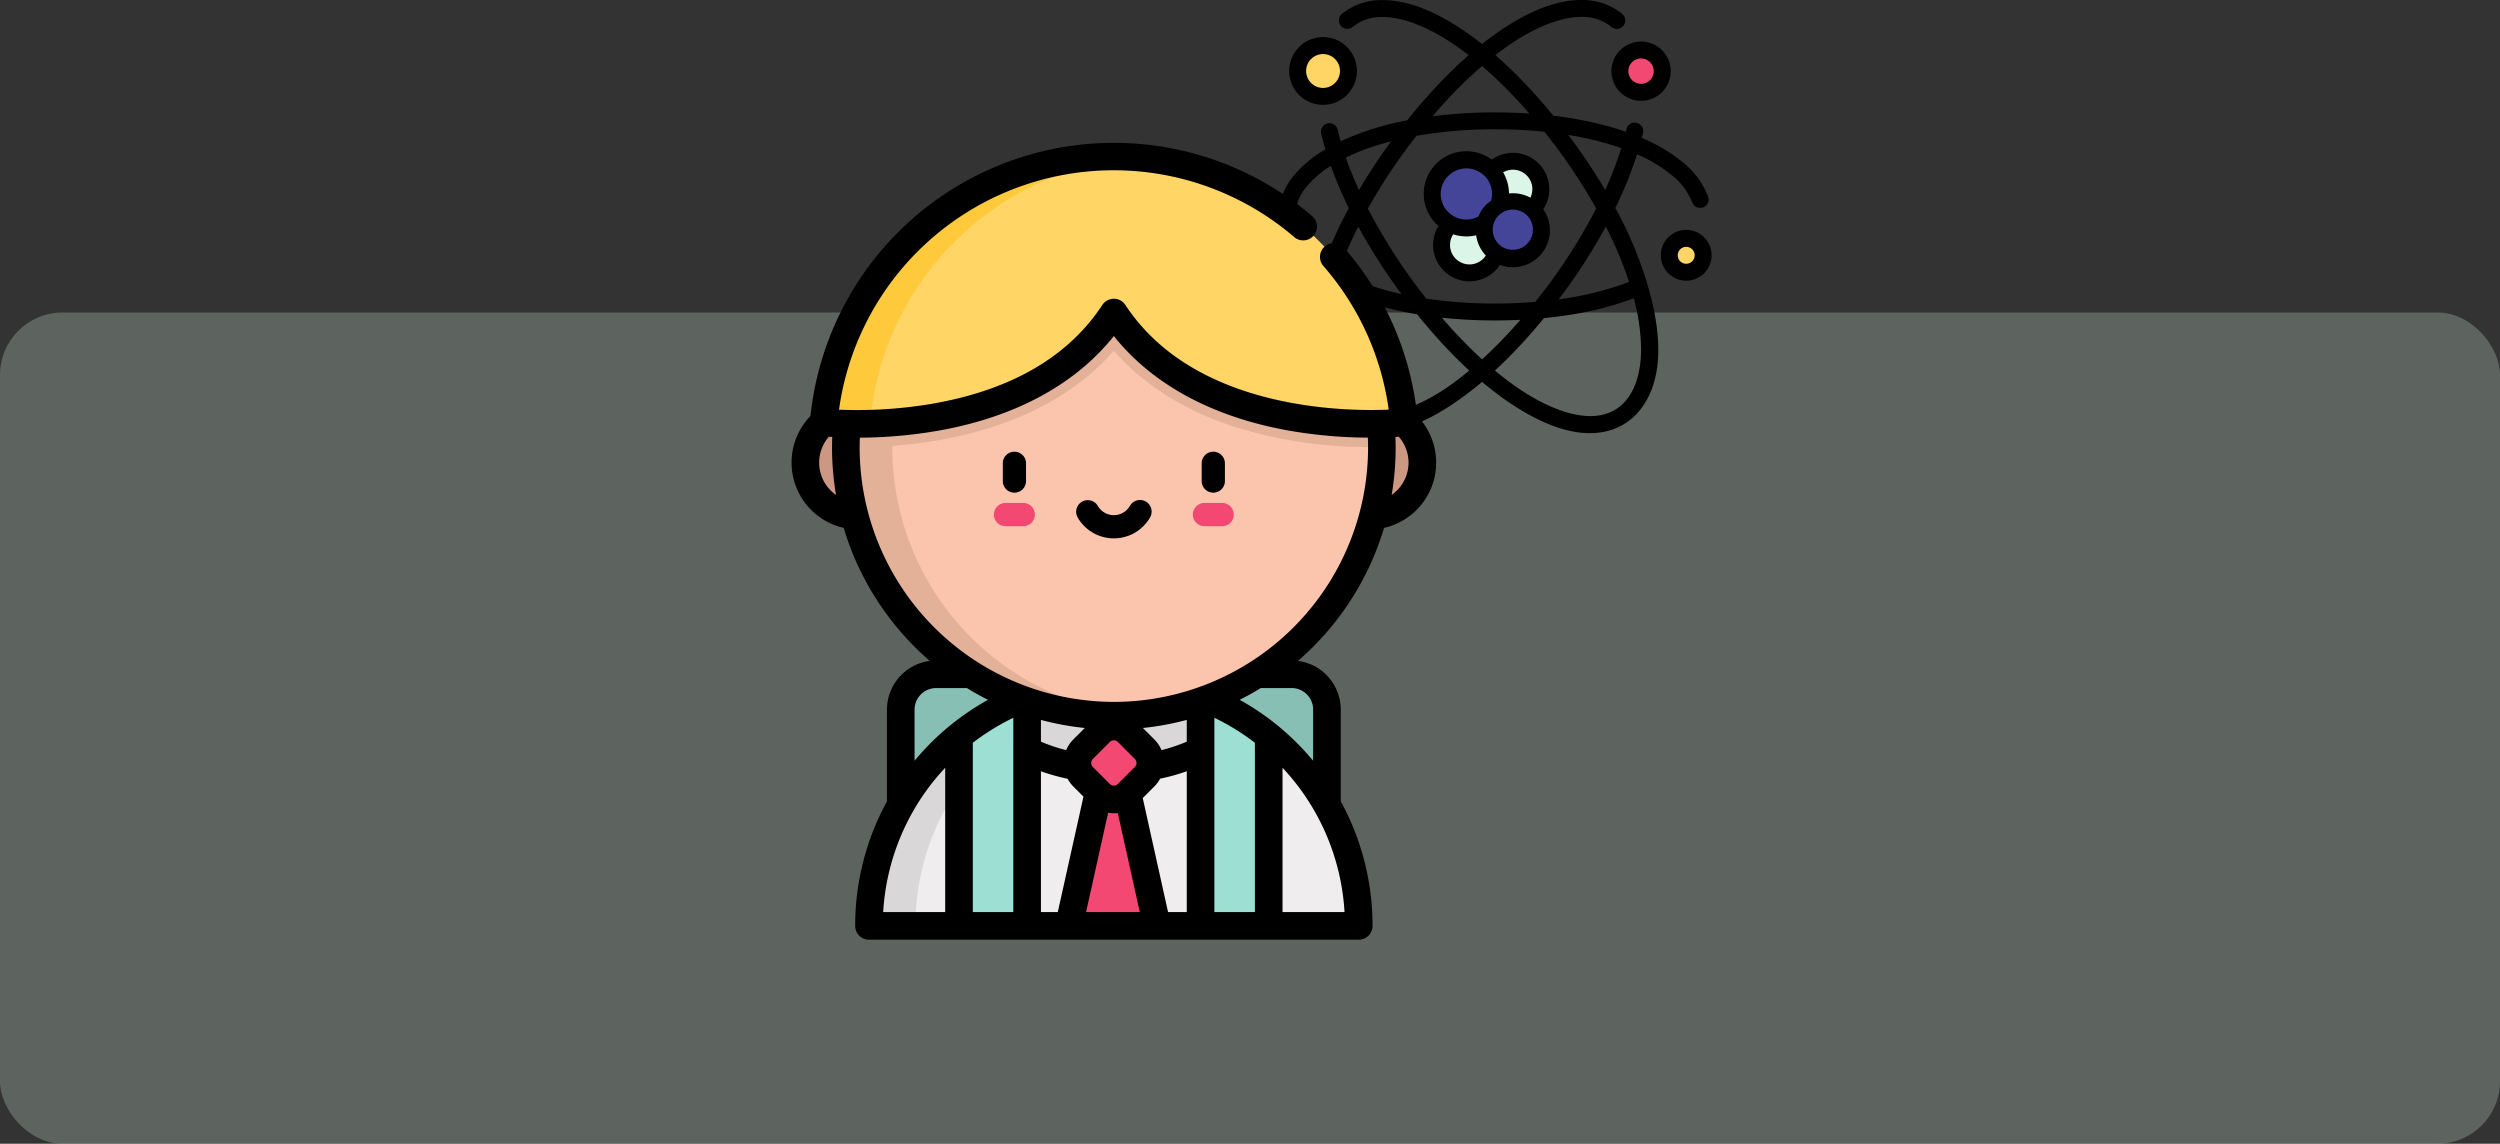 <svg xmlns="http://www.w3.org/2000/svg" width="400" height="183" viewBox="0 0 400 183">
  <rect x="0" y="0" width="400" height="183" fill="#333333" stroke="none"/>
  <g id="t1-ic3" transform="translate(-600 -1401.592)">
    <g id="Image_Place_Holder" data-name="Image Place Holder" transform="translate(600 1451.592)" opacity="0.25">
      <rect id="Image_Place_Holder-2" data-name="Image Place Holder" width="400" height="133" rx="10" fill="#dbf6e9"/>
    </g>
    <g id="Group_57424" data-name="Group 57424" transform="translate(42 50)">
      <g id="Group_57420" data-name="Group 57420" transform="translate(831.858 1351.592) rotate(90)">
        <path id="Path_102190" data-name="Path 102190" d="M.006,4.705A4.463,4.463,0,1,0,4.226.006,4.466,4.466,0,0,0,.006,4.705Z" transform="translate(25.807 27.322)" fill="#dbf6e9"/>
        <path id="Path_102191" data-name="Path 102191" d="M5.413,2.709A2.706,2.706,0,1,0,2.706,5.418,2.707,2.707,0,0,0,5.413,2.709Z" transform="translate(38.143 1.354)" fill="#ffd566"/>
        <path id="Path_102192" data-name="Path 102192" d="M8.119,4.063a4.059,4.059,0,1,0-4.06,4.063A4.061,4.061,0,0,0,8.119,4.063Z" transform="translate(7.302 58.106)" fill="#ffd566"/>
        <path id="Path_102193" data-name="Path 102193" d="M6.766,3.386A3.383,3.383,0,1,0,3.383,6.772,3.384,3.384,0,0,0,6.766,3.386Z" transform="translate(8 7.902)" fill="#f24872"/>
        <path id="Path_102194" data-name="Path 102194" d="M.006,4.705a4.464,4.464,0,1,0,4.22-4.7A4.465,4.465,0,0,0,.006,4.705Z" transform="translate(34.733 34.271)" fill="#dbf6e9"/>
        <path id="Path_102195" data-name="Path 102195" d="M.008,5.759a5.463,5.463,0,1,1,5.746,5.17A5.466,5.466,0,0,1,.008,5.759Z" transform="translate(25.551 33.769)" fill="#444599"/>
        <path id="Path_102196" data-name="Path 102196" d="M.007,4.813A4.566,4.566,0,1,0,4.323.007,4.568,4.568,0,0,0,.007,4.813Z" transform="translate(32.271 27.23)" fill="#444599"/>
        <path id="Path_102197" data-name="Path 102197" d="M4.06,8.127a4.063,4.063,0,1,1,4.06-4.063A4.066,4.066,0,0,1,4.06,8.127Zm0-5.418A1.354,1.354,0,1,0,5.413,4.063,1.355,1.355,0,0,0,4.06,2.709Z" transform="translate(36.79)"/>
        <path id="Path_102198" data-name="Path 102198" d="M68,47.122a36.133,36.133,0,0,0-3.92-7Q62.75,38.2,61.1,36.246q1.641-1.945,2.98-3.868c3.369-4.856,7-11.982,4.27-17.916a9.491,9.491,0,0,0-2.824-3.538C60.64,7.1,53.615,7.761,47.967,9.117a61.94,61.94,0,0,0-14.682,5.807,63.507,63.507,0,0,0-8.592-3.471,23.134,23.134,0,0,1,3.279-5.494,10.458,10.458,0,0,1,4.4-3.33A1.355,1.355,0,0,0,31.913,0a1.331,1.331,0,0,0-.456.08A13.127,13.127,0,0,0,25.89,4.226,25.128,25.128,0,0,0,22.6,9.51c-.183.386-.359.784-.532,1.189q-.39-.1-.778-.194a1.363,1.363,0,0,0-.314-.038,1.355,1.355,0,0,0-.314,2.672c.14.033.282.07.423.105q-.524,1.508-.969,3.145a60.02,60.02,0,0,0-1.583,8.292c-.007.058-.013.116-.02.174a85.505,85.505,0,0,0-7.065,6.419Q10.059,32.7,8.816,34.128q-.747-.963-1.41-1.913c-3.042-4.356-4.711-8.563-4.7-11.849a7.319,7.319,0,0,1,1.552-4.755,1.354,1.354,0,1,0-2.1-1.7A10.07,10.07,0,0,0,0,20.366c.011,4.8,2.512,9.548,5.186,13.4q.863,1.24,1.86,2.495Q6.067,37.5,5.214,38.722C2.517,42.608.03,47.315.016,52.16a10.019,10.019,0,0,0,2.207,6.516,1.353,1.353,0,0,0,1.9.183,1.357,1.357,0,0,0,.182-1.907A7.277,7.277,0,0,1,2.723,52.16c-.012-3.294,1.662-7.517,4.712-11.891q.651-.936,1.384-1.884,1.232,1.409,2.612,2.818a87.341,87.341,0,0,0,7.821,7.024A45.3,45.3,0,0,0,22.59,58.85l.009.019q-.931.268-1.845.489a1.354,1.354,0,0,0,.315,2.671,1.425,1.425,0,0,0,.318-.036q1.24-.3,2.509-.68a19.389,19.389,0,0,0,3.893,4.8,10.646,10.646,0,0,0,6.823,2.754h.027a10.644,10.644,0,0,0,6.822-2.754,18.419,18.419,0,0,0,3.178-3.668q1.7.538,3.334.931c5.389,1.29,12.826,1.893,17.559-1.806a9.524,9.524,0,0,0,2.824-3.539C69.98,54.494,69.43,50.675,68,47.122ZM55.81,10.81h.027c3.38,0,6.154.776,8.02,2.246a6.813,6.813,0,0,1,2.035,2.54,7.968,7.968,0,0,1,.678,3.344c.012,3.3-1.66,7.519-4.712,11.892-.77,1.108-1.631,2.231-2.571,3.36q-.7-.761-1.442-1.521A85.462,85.462,0,0,0,50.9,26.348q-.264-2.712-.714-5.254a49.9,49.9,0,0,0-2.466-9.121A32.331,32.331,0,0,1,55.81,10.81ZM43.451,59.19q-1.594-.576-3.236-1.278c-1.309-.56-2.633-1.181-3.963-1.854A91.309,91.309,0,0,0,47.04,49.146a40.877,40.877,0,0,1-2.827,8.547Q43.847,58.471,43.451,59.19Zm4.163-13.883a89.292,89.292,0,0,1-14.25,9.215,91.4,91.4,0,0,1-11.635-7.784A72.29,72.29,0,0,1,20.687,34.2a77.32,77.32,0,0,1,.394-7.928q.3-.237.6-.474a91.426,91.426,0,0,1,11.672-7.815,88.756,88.756,0,0,1,14.266,9.212q.344.27.683.541c.173,2.094.262,4.257.261,6.464a73.85,73.85,0,0,1-.787,10.983ZM51.171,30.12A76.249,76.249,0,0,1,57.5,36.246a76.708,76.708,0,0,1-6.668,6.425,79.631,79.631,0,0,0,.441-8.474Q51.269,32.124,51.171,30.12ZM40.209,14.586q2.507-1.073,4.9-1.847a49.953,49.953,0,0,1,2.778,11.245,91.719,91.719,0,0,0-11.65-7.541C37.573,15.769,38.9,15.147,40.209,14.586ZM30.4,16.553c-.23.135-.461.269-.691.408a94.985,94.985,0,0,0-8.12,5.494A49.575,49.575,0,0,1,23.7,13.977,58.261,58.261,0,0,1,30.4,16.553Zm-19.839,19.7a73.41,73.41,0,0,1,7.607-7.564c-.12,1.8-.183,3.635-.183,5.5a78.314,78.314,0,0,0,.617,9.981A74.6,74.6,0,0,1,10.557,36.256Zm12.68,16.769c-.225-.721-.435-1.466-.632-2.228,2.342,1.717,4.721,3.306,7.105,4.74.233.141.467.277.7.414-1.76.8-3.5,1.5-5.2,2.092A35.288,35.288,0,0,1,23.237,53.025Zm16.456,11.04a7.666,7.666,0,0,1-5.068,2.1,7.672,7.672,0,0,1-5.069-2.1,16.006,16.006,0,0,1-3.016-3.622,65.684,65.684,0,0,0,6.76-2.864c1.963,1.053,3.921,2,5.851,2.824q1.425.609,2.823,1.129A14.8,14.8,0,0,1,39.692,64.065ZM65.9,56.9c-1.741,3.779-6.283,4.787-10.054,4.787h-.029a34.317,34.317,0,0,1-9.754-1.634,37.5,37.5,0,0,0,2.536-6.22,54.732,54.732,0,0,0,1.688-7.191,86.178,86.178,0,0,0,7.555-6.815q.746-.763,1.449-1.526Q60.7,40,61.865,41.666C64.439,45.357,67.978,52.384,65.9,56.9Z" transform="translate(0 0.478)"/>
        <path id="Path_102199" data-name="Path 102199" d="M5.413,0a5.418,5.418,0,1,0,5.413,5.418A5.421,5.421,0,0,0,5.413,0Zm0,8.127A2.709,2.709,0,1,1,8.119,5.418,2.711,2.711,0,0,1,5.413,8.127Z" transform="translate(5.949 56.752)"/>
        <path id="Path_102200" data-name="Path 102200" d="M4.736,9.481A4.741,4.741,0,1,0,0,4.741,4.744,4.744,0,0,0,4.736,9.481Zm0-6.772a2.032,2.032,0,1,1-2.03,2.032A2.033,2.033,0,0,1,4.736,2.709Z" transform="translate(6.647 6.547)"/>
        <path id="Path_102201" data-name="Path 102201" d="M18.186,8A5.918,5.918,0,0,0,9.27,1.057,5.815,5.815,0,0,0,1.343,9.3,6.82,6.82,0,0,0,6.812,20.183q.183,0,.367-.01a6.791,6.791,0,0,0,4.784-2.347,5.775,5.775,0,0,0,3.033.86c.1,0,.208,0,.313-.009A5.819,5.819,0,0,0,18.186,8ZM12.469,2.714c.059,0,.117,0,.175,0a3.217,3.217,0,1,1-.175,0Zm-6.562.092c.056,0,.112,0,.167,0a3.074,3.074,0,0,1,1.356.315,5.894,5.894,0,0,0-.7,3.125c.005.1.013.2.023.3-.1,0-.2,0-.3.009a6.766,6.766,0,0,0-3.074.924A3.111,3.111,0,0,1,5.907,2.805ZM7.035,17.468A4.114,4.114,0,0,1,6.6,9.252c.075,0,.148-.006.221-.006a4.083,4.083,0,0,1,1.006.126c.155.039.5.61.629.742a5.968,5.968,0,0,0,1.992,1.316,4.115,4.115,0,0,1-3.411,6.038Zm8.129-1.5a3.073,3.073,0,0,1-1.867-.5,6.825,6.825,0,0,0,.153-3.674,5.861,5.861,0,0,0,3.233-1.542,3.11,3.11,0,0,1-1.519,5.721Z" transform="translate(24.197 25.877)"/>
      </g>
      <g id="Group_57419" data-name="Group 57419" transform="translate(685 1374.766)">
        <path id="Path_102170" data-name="Path 102170" d="M186.313,382.222H118.125v-34.6a5.661,5.661,0,0,1,5.661-5.661h56.868a5.66,5.66,0,0,1,5.659,5.661Z" transform="translate(-101.002 -257.255)" fill="#87bfb5"/>
        <path id="Path_102171" data-name="Path 102171" d="M403.4,179.434a8.5,8.5,0,1,1-8.5-8.5A8.5,8.5,0,0,1,403.4,179.434Z" transform="translate(-302.823 -128.593)" fill="#cc9883"/>
        <path id="Path_102172" data-name="Path 102172" d="M73.5,179.434a8.5,8.5,0,1,1-8.5-8.5A8.5,8.5,0,0,1,73.5,179.434Z" transform="translate(-54.642 -128.593)" fill="#cc9883"/>
        <path id="Path_102173" data-name="Path 102173" d="M97.59,385.5a39.18,39.18,0,0,1,78.361,0Z" transform="translate(-85.554 -260.538)" fill="#efedee"/>
        <path id="Path_102174" data-name="Path 102174" d="M240.81,436.8l-4.954-22.29h-4.2L226.7,436.8Z" transform="translate(-182.685 -311.835)" fill="#f24872"/>
        <path id="Path_102175" data-name="Path 102175" d="M211.927,354.836H197.492v8.69s5.506,3.393,14.435,3.393,14.435-3.393,14.435-3.393v-8.69Z" transform="translate(-160.71 -266.941)" fill="#d9d7d8"/>
        <path id="Path_102176" data-name="Path 102176" d="M140.487,346.5c-1.223-.115-2.463-.177-3.716-.177A39.181,39.181,0,0,0,97.59,385.5h7.432A39.182,39.182,0,0,1,140.487,346.5Z" transform="translate(-85.554 -260.538)" fill="#d9d7d8"/>
        <path id="Path_102177" data-name="Path 102177" d="M311.793,356.547v36.648h10.9v-30.35A39.141,39.141,0,0,0,311.793,356.547Z" transform="translate(-246.698 -268.228)" fill="#9ddfd3"/>
        <path id="Path_102178" data-name="Path 102178" d="M155.738,362.845v30.35h10.9V356.547A39.126,39.126,0,0,0,155.738,362.845Z" transform="translate(-129.298 -268.228)" fill="#9ddfd3"/>
        <path id="Path_102179" data-name="Path 102179" d="M168.412,65.382A42.882,42.882,0,1,1,125.53,22.5,42.881,42.881,0,0,1,168.412,65.382Z" transform="translate(-74.313 -16.927)" fill="#fbc4ac"/>
        <path id="Path_102180" data-name="Path 102180" d="M125.53,22.5a42.882,42.882,0,1,0,0,85.763c1.252,0,2.491-.057,3.717-.162a42.885,42.885,0,0,1-39.166-42.72c0-.1,0-.2,0-.3a68.505,68.505,0,0,0,15.839-2.947c8.172-2.614,14.744-6.727,19.607-12.259,4.861,5.531,11.434,9.644,19.6,12.259a72.009,72.009,0,0,0,21.453,3.149h0c.654,0,1.263-.008,1.821-.022A42.879,42.879,0,0,0,125.53,22.5Z" transform="translate(-74.313 -16.927)" fill="#e3b098"/>
        <path id="Path_102181" data-name="Path 102181" d="M114.773,7.5A46.661,46.661,0,0,0,68.348,50.06s32.546,3.554,46.424-17.584C128.651,53.614,161.2,50.06,161.2,50.06A46.66,46.66,0,0,0,114.773,7.5Z" transform="translate(-63.555 -5.642)" fill="#ffd566"/>
        <path id="Path_102182" data-name="Path 102182" d="M75.78,50.06A46.672,46.672,0,0,1,118.488,7.649c-1.226-.1-2.466-.149-3.716-.149A46.661,46.661,0,0,0,68.348,50.06a63.7,63.7,0,0,0,9.145.129C76.4,50.128,75.78,50.06,75.78,50.06Z" transform="translate(-63.555 -5.642)" fill="#ffc93c"/>
        <g id="Group_57418" data-name="Group 57418" transform="translate(32.031 57.298)">
          <path id="Path_102183" data-name="Path 102183" d="M235.841,386.467l-2.726-2.725a3.11,3.11,0,0,1,0-4.4l2.726-2.726a3.111,3.111,0,0,1,4.4,0l2.726,2.726a3.112,3.112,0,0,1,0,4.4l-2.726,2.725A3.109,3.109,0,0,1,235.841,386.467Z" transform="translate(-218.854 -339.94)" fill="#f24872"/>
          <path id="Path_102184" data-name="Path 102184" d="M311.465,235.032h-2.837a1.858,1.858,0,0,1,0-3.716h2.837a1.858,1.858,0,0,1,0,3.716Z" transform="translate(-274.949 -231.316)" fill="#f24872"/>
          <path id="Path_102185" data-name="Path 102185" d="M183,235.032h-2.837a1.858,1.858,0,1,1,0-3.716H183a1.858,1.858,0,1,1,0,3.716Z" transform="translate(-178.309 -231.316)" fill="#f24872"/>
        </g>
        <path id="Path_102186" data-name="Path 102186" d="M242.52,229.654a1.858,1.858,0,0,0-2.537.684,2.969,2.969,0,0,1-5.152,0,1.858,1.858,0,0,0-3.221,1.852,6.685,6.685,0,0,0,11.594,0A1.858,1.858,0,0,0,242.52,229.654Z" transform="translate(-186.191 -172.581)"/>
        <path id="Path_102187" data-name="Path 102187" d="M314.354,198.215a1.858,1.858,0,0,0-1.858,1.858v2.837a1.858,1.858,0,1,0,3.716,0v-2.837A1.858,1.858,0,0,0,314.354,198.215Z" transform="translate(-247.227 -149.116)"/>
        <path id="Path_102188" data-name="Path 102188" d="M185.893,198.215a1.858,1.858,0,0,0-1.858,1.858v2.837a1.858,1.858,0,1,0,3.716,0v-2.837A1.858,1.858,0,0,0,185.893,198.215Z" transform="translate(-150.586 -149.116)"/>
        <path id="Path_102189" data-name="Path 102189" d="M148.424,43.546A48.044,48.044,0,0,0,136.763,16.67a1.858,1.858,0,0,0-2.8,2.44A44.345,44.345,0,0,1,144.588,42.7c-6.941.339-31.569.248-42.818-16.885a1.857,1.857,0,0,0-3.106,0c-5.45,8.3-14.565,13.646-27.095,15.892a71.734,71.734,0,0,1-15.723,1A44.716,44.716,0,0,1,129.3,14.49a1.858,1.858,0,1,0,2.419-2.821A48.459,48.459,0,0,0,52.012,43.544a10.356,10.356,0,0,0,5.255,17.445A44.854,44.854,0,0,0,71.64,82.852a7.526,7.526,0,0,0-7.375,7.514v14.77a41.027,41.027,0,0,0-5.087,19.831,1.858,1.858,0,0,0,1.858,1.858H139.4a1.858,1.858,0,0,0,1.858-1.858,41.028,41.028,0,0,0-5.087-19.833V90.366a7.526,7.526,0,0,0-7.375-7.514,44.853,44.853,0,0,0,14.373-21.863,10.356,10.356,0,0,0,5.257-17.443Zm-95.708,7.3a6.644,6.644,0,0,1,1.756-4.5c.288.021.64.046,1.054.068-.031.681-.049,1.365-.049,2.046a44.88,44.88,0,0,0,.767,8.259A6.636,6.636,0,0,1,52.716,50.842ZM67.98,90.366a3.807,3.807,0,0,1,3.8-3.8H76.8a44.8,44.8,0,0,0,4.039,2.215A40.948,40.948,0,0,0,67.98,99.536Zm5.6,32.742H62.94A37.226,37.226,0,0,1,73.582,98.8Zm10.9-26.238c0,.026,0,.052,0,.079v26.16H77.3V95.5a37.423,37.423,0,0,1,7.183-4.382Zm7.047,26.238H88.2V99.736a32.24,32.24,0,0,0,4.853,1.382,4.955,4.955,0,0,0,.929,1.3l1.757,1.757Zm2.45-27.722a4.947,4.947,0,0,0-1.17,1.872A26.943,26.943,0,0,1,88.2,95.723v-4.17a44.457,44.457,0,0,0,8.144,1.473Zm2.627,2.628,2.725-2.726a1.254,1.254,0,0,1,1.773,0l2.725,2.726a1.253,1.253,0,0,1,0,1.771l-2.725,2.726a1.255,1.255,0,0,1-1.773,0l-2.725-2.726A1.255,1.255,0,0,1,96.605,98.015Zm-1.271,25.094,3.7-16.661a4.957,4.957,0,0,0,1.182.147,5.014,5.014,0,0,0,.9-.085l3.688,16.6H95.334Zm16.9,0h-3.623l-4.154-18.7,1.994-2a4.921,4.921,0,0,0,.929-1.3,32.187,32.187,0,0,0,4.854-1.382Zm0-27.386a27,27,0,0,1-4.612,1.537,4.946,4.946,0,0,0-1.17-1.872l-2.363-2.362a44.456,44.456,0,0,0,8.144-1.473Zm10.9,27.386h-7.183V91.116a37.414,37.414,0,0,1,7.183,4.38Zm14.357,0H126.852V98.8A37.222,37.222,0,0,1,137.494,123.109Zm-5.04-32.742v9.168a40.956,40.956,0,0,0-12.862-10.756,44.766,44.766,0,0,0,4.039-2.215h5.021A3.807,3.807,0,0,1,132.454,90.366Zm-32.236-.888A41.07,41.07,0,0,1,59.193,48.455c0-.649.018-1.3.048-1.951a74.915,74.915,0,0,0,12.885-1.123C84.455,43.191,94.1,37.9,100.217,30.027c6.112,7.877,15.762,13.165,28.091,15.355A74.987,74.987,0,0,0,141.193,46.5c.031.65.049,1.3.049,1.951A41.07,41.07,0,0,1,100.217,89.479Zm43.971-32.764a44.772,44.772,0,0,0,.768-8.259c0-.68-.018-1.363-.049-2.046.414-.022.765-.046,1.053-.068a6.646,6.646,0,0,1-1.773,10.373Z" transform="translate(-49)" stroke="#000" stroke-width="0.7"/>
      </g>
    </g>
  </g>
</svg>
